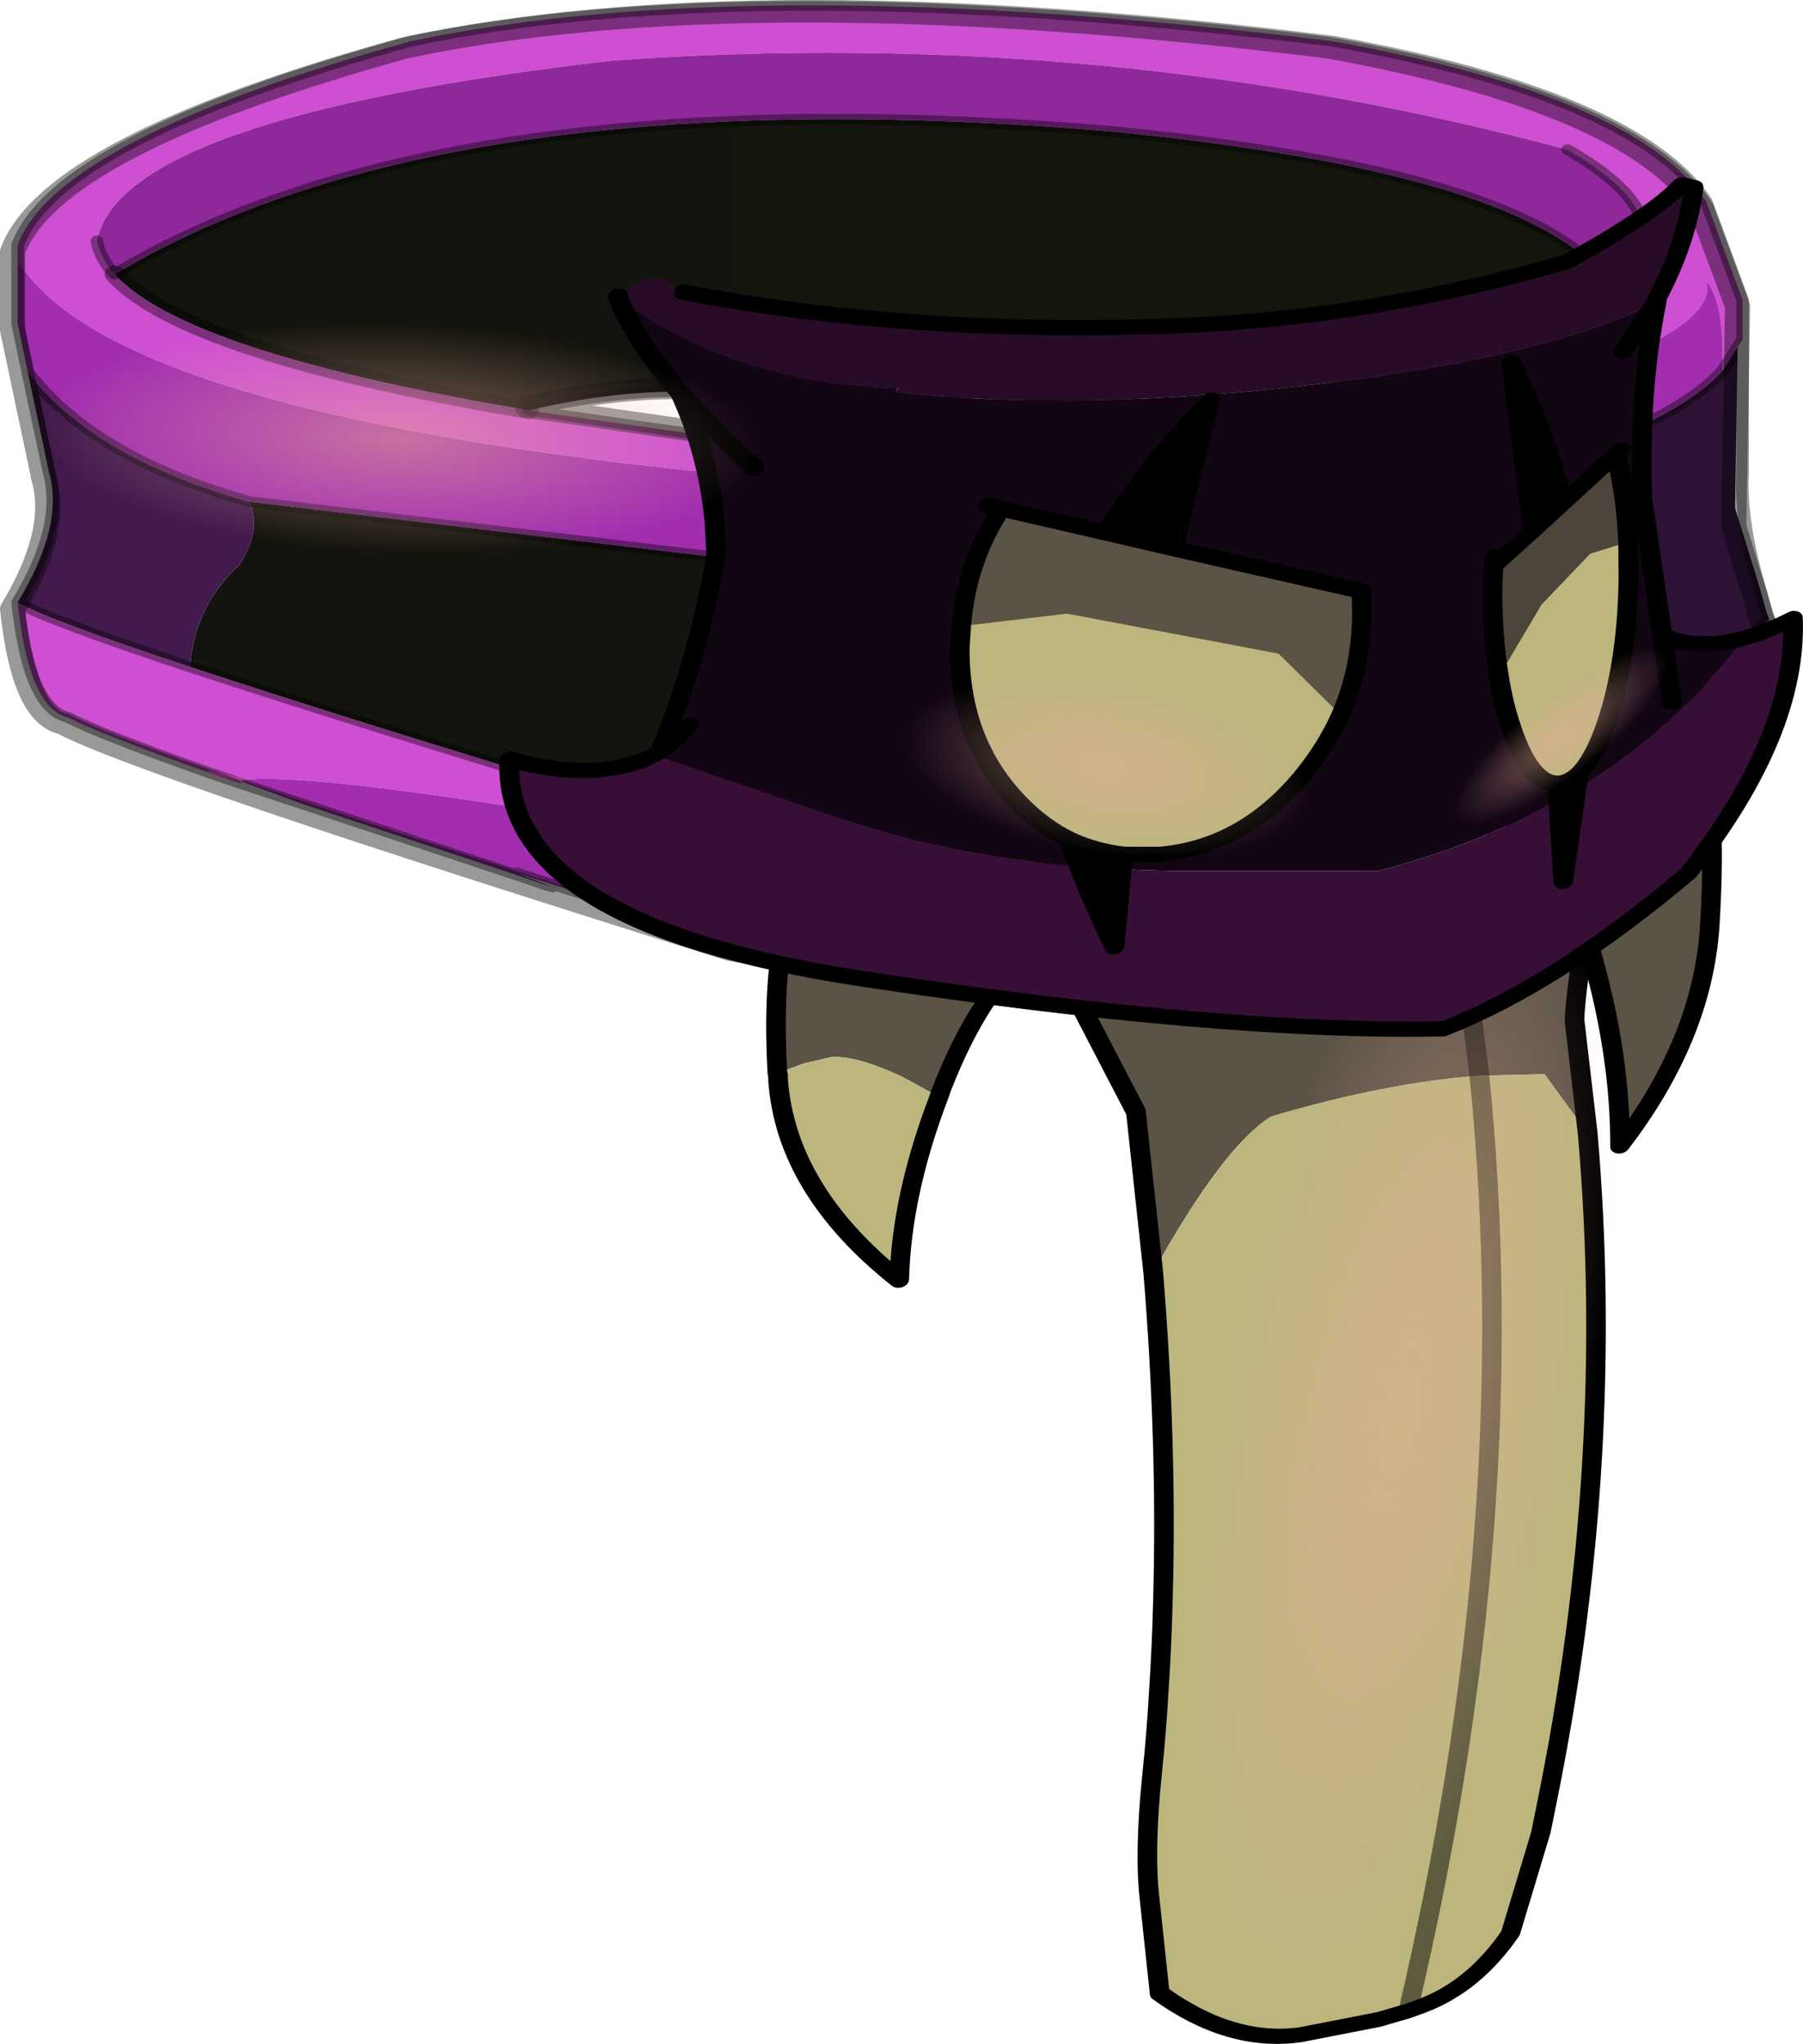 <svg viewBox="0 0 380.2 431.02" xmlns="http://www.w3.org/2000/svg" xmlns:xlink="http://www.w3.org/1999/xlink"><use transform="matrix(.649 0 0 .649 -18.073 -.13)" width="636.2" height="711.1" xlink:href="#a"/><defs><linearGradient id="f" x1="-819.2" x2="819.2" gradientTransform="matrix(.004 0 0 .003 14.1 -30.75)" gradientUnits="userSpaceOnUse"><stop stop-color="#8040bf" offset="0"/><stop stop-color="#a983d1" offset=".988"/></linearGradient><linearGradient id="g" x1="-819.2" x2="819.2" gradientTransform="matrix(.001 .013 -.005 .001 -2.2 -6.55)" gradientUnits="userSpaceOnUse"><stop stop-color="#639" offset="0"/><stop stop-color="#7339ac" offset=".988"/></linearGradient><linearGradient id="h" x1="-819.2" x2="819.2" gradientTransform="matrix(.001 -.001 .002 .001 -4.55 -26.55)" gradientUnits="userSpaceOnUse"><stop stop-color="#639" offset="0"/><stop stop-color="#3a1f58" offset=".988"/></linearGradient><linearGradient id="i" x1="-819.2" x2="819.2" gradientTransform="matrix(.001 -.002 .002 .001 -3.35 -23.95)" gradientUnits="userSpaceOnUse"><stop stop-color="#639" offset="0"/><stop stop-color="#3a1f58" offset=".988"/></linearGradient><linearGradient id="j" x1="-819.2" x2="819.2" gradientTransform="matrix(-.016 -.004 .001 -.005 -21.05 -27.4)" gradientUnits="userSpaceOnUse"><stop stop-color="#639" offset="0"/><stop stop-color="#7339ac" offset=".988"/></linearGradient><linearGradient id="k" x1="-819.2" x2="819.2" gradientTransform="matrix(.004 0 0 .002 -1.95 -29.55)" gradientUnits="userSpaceOnUse"><stop stop-color="#8040bf" offset="0"/><stop stop-color="#a983d1" offset=".988"/></linearGradient><linearGradient id="l" x1="-819.2" x2="819.2" gradientTransform="matrix(-.003 -.003 .002 -.002 -35.65 -17.2)" gradientUnits="userSpaceOnUse"><stop stop-color="#639" offset="0"/><stop stop-color="#7339ac" offset=".988"/></linearGradient><linearGradient id="m" x1="-819.2" x2="819.2" gradientTransform="matrix(.002 .007 -.003 .001 -2.1 -14.05)" gradientUnits="userSpaceOnUse"><stop stop-color="#ccd995" offset="0"/><stop stop-color="#919e57" offset=".988"/></linearGradient><linearGradient id="n" x1="-819.2" x2="819.2" gradientTransform="matrix(.001 -.001 .003 .002 -1.45 -4.75)" gradientUnits="userSpaceOnUse"><stop stop-color="#639" offset="0"/><stop stop-color="#3a1f58" offset=".988"/></linearGradient><linearGradient id="o" x1="-819.2" x2="819.2" gradientTransform="matrix(.002 -.003 .002 .001 -7.5 -6.3)" gradientUnits="userSpaceOnUse"><stop stop-color="#639" offset="0"/><stop stop-color="#3a1f58" offset=".988"/></linearGradient><linearGradient id="p" x1="-819.2" x2="819.2" gradientTransform="matrix(-.003 -.033 .003 -0 3.2 1.95)" gradientUnits="userSpaceOnUse"><stop stop-color="#639" offset="0"/><stop stop-color="#3a1f58" offset=".988"/></linearGradient><linearGradient id="q" x1="-819.2" x2="819.2" gradientUnits="userSpaceOnUse"><stop stop-color="#040305" offset="0"/><stop stop-color="#232615" offset=".988"/></linearGradient><linearGradient id="r" x1="-819.2" x2="819.2" gradientUnits="userSpaceOnUse"><stop stop-color="#040305" offset="0"/><stop stop-color="#843399" offset=".988"/></linearGradient><linearGradient id="s" x1="-819.2" x2="819.2" gradientUnits="userSpaceOnUse"><stop stop-color="#040305" offset="0"/><stop stop-color="#532060" offset=".988"/></linearGradient><g id="a" transform="translate(31.95 1.75)"><use transform="matrix(8.182 0 0 6.973 -4.102 -1.731)" width="71.35" height="46.3" xlink:href="#b"/><use transform="matrix(4.242 -.36 -.033 3.279 345.03 299.31)" width="41.05" height="112.65" xlink:href="#c"/><use transform="matrix(4.636 -1.528 1.686 8.714 296.65 285.4)" width="48.65" height="48.65" xlink:href="#d"/><use transform="matrix(4.242 -.36 -.033 3.279 159.77 88.486)" width="99.8" height="103.55" xlink:href="#e"/><use transform="matrix(.899 .431 -1.128 1.776 508.8 183.85)" width="48.65" height="48.65" xlink:href="#d"/><use transform="matrix(1.304 2.111 -2.503 1.416 384.75 161.45)" width="48.65" height="48.65" xlink:href="#d"/><use transform="matrix(.845 2.674 -5.645 1.774 242.7 32.65)" width="48.65" height="48.65" xlink:href="#d"/></g><g id="b"><path d="m13.25-31.05-.7-.3 1.15-.85-.45 1.15" fill="#639" fill-rule="evenodd" transform="translate(39 48.4)"/><path d="m2.3-29.55 6.85-1.15 2.05-1.2 1.35.55-1.6 1.15-5.8 1.3-2.85-.65 2.85.65 5.1.55 2.2-.75.8-1.95 1.2.5.95 2.2-1.85 2.95H10.8l-9.15-2.4-4.4-3.45 5.05 1.7m-9.95 7.4-.1-.1.8.05-.15.05h-.55m.3.05v.2l-.95-.15-2.1-.35 2.1.25.95.05" fill="#d6e2af" fill-rule="evenodd" transform="translate(39 48.4)"/><path d="m16.3-31.25.7 1.2-1.6 1.7-.95-2.2-1.2-.5.45-1.15-1.15.85-1.35-.55 2-1.2h2l1.1 1.85" fill="url(#f)" fill-rule="evenodd" transform="translate(39 48.4)"/><path d="m5.15-28.9 5.8-1.3 1.6-1.15.7.3-.8 1.95-2.2.75-5.1-.55" fill="#c1ce8a" fill-rule="evenodd" transform="translate(39 48.4)"/><path d="m-6.4-27.55-.35-.05-1.7-.05 1.45-1.8 1.5-1.8 4 3.25Q.7-14.15 2.1-2.5H.5l-.05-.4-.55-4.55-1.95-14.6-.55-3.5-2.2-1.95-1.6-.05m1.6.05-.9-.8.9.8" fill="url(#g)" fill-rule="evenodd" transform="translate(39 48.4)"/><path d="m-4.65-25.7-1.75-1.85 1.6.05 2.2 1.95-2.05-.15" fill="url(#h)" fill-rule="evenodd" transform="translate(39 48.4)"/><path d="m-4.65-25.7 2.05.15.55 3.5-1.75-.05-.85-3.6" fill="url(#i)" fill-rule="evenodd" transform="translate(39 48.4)"/><path d="M-6.95-22.2h.75l-.9.05.15-.05m-.4.3q.25.2-.1.05l-2.95-.55 2.1.35.95.15" fill="url(#j)" fill-rule="evenodd" transform="translate(39 48.4)"/><path d="M1.65-27.8-1.5-28l-4-3.25h2.75l4.4 3.45" fill="url(#k)" fill-rule="evenodd" transform="translate(39 48.4)"/><path d="m-29.4-11.85-1.25-.5 1.15.35.1.15" fill="url(#l)" fill-rule="evenodd" transform="translate(39 48.4)"/><path d="m-8.3-22.2.65.05h.55l-.25.05-.95-.05v-.05" fill="url(#m)" fill-rule="evenodd" transform="translate(39 48.4)"/><path d="m.45-2.9-4.35-.5 1.3-4.35 2.5.3.55 4.55" fill="url(#n)" fill-rule="evenodd" transform="translate(39 48.4)"/><path d="m-9.15-4.3-.4-.1-.25-.05h-.05l-.8-.3h.2l.35.15.2.05.75.25m-9.35-3.4 1.45.65-.3-.1-1.25-.5.1-.05m8.65 3.25h.05-.05" fill="url(#o)" fill-rule="evenodd" transform="translate(39 48.4)"/><path d="M1.65-27.8q1.9 12.5 3.3 25.3H2.1Q.7-14.15-1.5-28l3.15.2" fill="url(#p)" fill-rule="evenodd" transform="translate(39 48.4)"/><path d="M24.95-35.1q-2.3 2.05-8.65 3.85l-1.1-1.85h-2l-2 1.2-2.05 1.2-6.85 1.15-5.05-1.7H-5.5l-1.5 1.8q-5.15-1.45-11 .2-13.65-2.7-16.45-6.35 13.2-9.25 39.6-6.65 16.8 1.95 19.8 7.15M-29.1-25l18.65 2.6 2.15.2v.05l-2.1-.25 2.95.55q1.05 1.05 1.8 4.8t.9 5.85l.05 1 .35 2.2-1.7-.25-8.1-2.7q-11.25-4-17.3-6.35.15-2.8 1.95-4.75.9-1.6.4-2.95" fill="url(#q)" fill-rule="evenodd" transform="translate(39 48.4)"/><path d="M-38.3-20.3q1.85-3.6 1.25-6.05l-.85-4.7q2.6 4 8.8 6.05.5 1.35-.4 2.95-1.8 1.95-1.95 4.75-5.55-2.15-6.85-3m32.1-1.9.55.05 1.85.05 1.2 14.35L-4.35-8l-.35-2.2-.05-1q-.15-2.1-.9-5.85t-1.8-4.8q.35.15.1-.05v-.2l.25-.05.9-.05" fill="url(#r)" fill-rule="evenodd" transform="translate(39 48.4)"/><path d="m29.4-31.1.6-1.1-.1 7.5.9 3.4.1.4.25 1.05.1.3q-2.5 3.3-8.15 4.65l-2.75-9.4-.9-1.55q7.7-2.35 9.95-5.25m-33.2 9 1.75.05L-.1-7.45l-2.5-.3-1.2-14.35" fill="url(#s)" fill-rule="evenodd" transform="translate(39 48.4)"/><path d="M24.95-35.1q3.35-2.9-1.7-6.3-18.4-5.8-37.95-4.15-19.5 2.65-20.45 8.4.1.8.7 1.55 2.8 3.65 16.45 6.35l9.55 1.6 1.7.05.35.05 1.75 1.85-1-.1Q-34.3-28.5-38.3-36.25v-.7q1.55-4.95 15.6-9.5 13.55-3.35 36.65 0 12 2.55 14.8 7.45l1.45 4.6v1.85l-.2.35-.6 1.1q.1-3.2-.65-4.2.75 2.9-11.1 6.4L17-30.05l-.7-1.2q6.35-1.8 8.65-3.85m-55.6 22.75q-4.45-1.85-5.65-2.6-1.55-.4-2-5.35 1.3.85 6.85 3 6.05 2.35 17.3 6.35l8.1 2.7q-20.4-4.4-23.45-3.75l-1.15-.35" fill="#ce4fd1" fill-rule="evenodd" transform="translate(39 48.4)"/><path d="M17.65-28.9q11.85-3.5 11.1-6.4.75 1 .65 4.2-2.25 2.9-9.95 5.25l-1.8-3.05m-55.95-7.35q4 7.75 32.65 10.45l1 .1.85 3.6-1.85-.05-.55-.05h-.75l-.8-.05.1.1-.65-.05-2.15-.2L-29.1-25q-6.2-2.05-8.8-6.05l-.4-2.25v-2.95M-3.9-3.4l-2.8-.4-2.35-.45-.1-.05-.75-.25-.2-.05-1.25-.45-7.15-2.65-.1.05-7.45-2.9-.9-.35-2.55-1.1q3.05-.65 23.45 3.75l1.7.25 1.75.25-1.3 4.35m35.15-16.15.8 2.55-1.65 2.95q-1.6 2-6.1 3.2l-1.2-4.05q5.65-1.35 8.15-4.65" fill="#a22eaf" fill-rule="evenodd" transform="translate(39 48.4)"/><path d="M23.25-41.4q5.05 3.4 1.7 6.3-3-5.2-19.8-7.15-26.4-2.6-39.6 6.65-.6-.75-.7-1.55.95-5.75 20.45-8.4Q4.85-47.2 23.25-41.4" fill="#8f289b" fill-rule="evenodd" transform="translate(39 48.4)"/><path d="M62.25 7q5.05 3.4 1.7 6.3m4.45 4 .6-1.1.2-.35V14l-1.45-4.6q-2.8-4.9-14.8-7.45-23.1-3.35-36.65 0Q2.25 6.5.7 11.45v.7m31.9 8.7-.35-.05-1.7-.05-9.55-1.6M4.55 12.8q-.6-.75-.7-1.55M69.8 27.1q-.7-2.9-.6-5.05v-6.2m-27.9 3 2.85.65m7.4-2.45-1.35-.55m2.05.85-.7-.3m.7.3 1.2.5.95 2.2m-5.15 0-5.1-.55M39.5 45.9l-.05-.4-4.35-.5-2.8-.4-2.35-.45m-.8-.2-.8-.3-.7-.3-7.15-2.65 1.45.65-.3-.1-1.25-.5-7.45-2.9-.9-.35-2.45-.95-1.25-.5Q3.9 34.2 2.7 33.45q-1.55-.4-2-5.35 1.85-3.6 1.25-6.05l-.85-4.7-.4-2.25v-2.95m69.55 16.7-.1-.3-.25-1.05-.1-.4m.45 1.75.8 2.55-1.65 2.95q-1.6 2-6.1 3.2m-4.85-15q7.7-2.35 9.95-5.25m1.85 11.55q-2.5 3.3-8.15 4.65M4.55 12.8q13.2-9.25 39.6-6.65 16.8 1.95 19.8 7.15M32 18.95l-1.45 1.8m5.85 2.1-2.2-1.95-1.6-.05m.7-.75.9.8M32 18.95q-5.15-1.45-11 .2m-19.9-1.8q2.6 4 8.8 6.05L28.55 26l2.15.2.65.05m.7-.05h.75l.55.05 1.85.05 1.75.05M7.55 31.1Q2 28.95.7 28.1m33.95 12.3 1.75.25 2.5.3m-10.35 2.7-.9-.3m1.25.45.2.05.75.25m-.4-.1-.25-.05h-.05m5.5-3.55-1.7-.25-8.1-2.7q-11.25-4-17.3-6.35M28.9 43.8l-.35-.15m12.1-23.05-4.4-3.45" fill="none" stroke="#000" stroke-linecap="round" stroke-linejoin="round" stroke-opacity=".4" stroke-width=".5"/><path d="M63.95 13.3q-2.3 2.05-8.65 3.85l.7 1.2m-35 .8Q7.35 16.45 4.55 12.8m45.65 3.7-2.05 1.2-6.85 1.15m8.9-2.35 2-1.2h2l1.1 1.85m-19.05 0H33.5l-1.5 1.8m4.95 7.4-.55-3.5m2.5 18.1-1.95-14.6m1.95 14.6.55 4.55m-3.2-28.35 5.05 1.7" fill="none" stroke="#000" stroke-linecap="round" stroke-linejoin="round" stroke-opacity=".4" stroke-width=".8"/><path d="m29.95 44.15-.1-.05-.4-.1-.25-.05M9.5 36.4l-1.15-.35" fill="none" stroke="#f6c" stroke-linecap="round" stroke-linejoin="round" stroke-opacity=".388" stroke-width=".25"/><path d="M-18.05-29.4q5.85-1.65 11-.2l-1.45 1.8-9.55-1.6" fill="none" stroke="#000" stroke-linecap="round" stroke-linejoin="round" stroke-opacity=".4" transform="translate(39 48.4)"/><path d="M27.5-11.75q1.8-.9 2.7-2l1.65-2.95-.8-2.55-.1-.3-.25-1.05-.85-3.25L30-34.1l-1.45-4.6q-2.8-4.9-14.8-7.45-23.1-3.35-36.65 0-14.05 4.55-15.6 9.5V-33l1.25 6.95q.6 2.45-1.25 6.05.45 4.95 2 5.35Q-33.4-12.7-10-4.1l3.1.6 2.8.4 3.95.5" fill="none" stroke="#000" stroke-linecap="round" stroke-linejoin="round" stroke-opacity=".4" transform="translate(39 48.4)"/></g><g id="c"><path d="m9.6-47.75 1 9.7-1-9.7M-19.55-48Q.9-61.25 18.65-51.3q-.7 5.25-.8 8.55l1.1 11.35-3.35-6.25-5-.4q-7.15-.1-15.95 2.3-3.7 2.65-8.9 14.45l-1.45-16.05-4.1-10.45.25-.2" fill="#5b5346" fill-rule="evenodd" transform="translate(20.55 56.3)"/><path d="M-14.25-21.3q5.2-11.8 8.9-14.45 8.8-2.4 15.95-2.3l5 .4 3.35 6.25Q21.4 1.55 16.3 34.85l-.4 2.65-2.25 9.75q-2.75 4.95-6.7 6.45l-1.1.4-2.25.6-5.95.85q-5.35.4-10.85-5.3l-.85-9.5q-.45-4.65.1-12.3.3-4 .45-8.15.2-4.6.25-9.35.2-15.3-1-32.25m20.1 75.4Q14.4 6.2 10.6-38.05 14.4 6.2 5.85 54.1" fill="#bcb67e" fill-rule="evenodd" transform="translate(20.55 56.3)"/><path d="M39.35 3.5 39.2 5l.5.3m-.2 19.6-1.1-11.35q.1-3.3.8-8.55Q21.45-4.95 1 8.3m-.25.2 4.1 10.45L6.3 35m33.2-10.1q2.45 32.95-2.65 66.25l-.4 2.65-2.25 9.75q-2.75 4.95-6.7 6.45l-1.1.4-2.25.6-5.95.85q-5.35.4-10.85-5.3l-.85-9.5q-.45-4.65.1-12.3.3-4 .45-8.15.2-4.6.25-9.35.2-15.3-1-32.25" fill="none" stroke="#000" stroke-linecap="round" stroke-linejoin="round" stroke-width="1.5"/><path d="m31.15 18.25-1-9.7m1 9.7q3.8 44.25-4.75 92.15" fill="none" stroke="#000" stroke-linecap="round" stroke-linejoin="round" stroke-opacity=".498" stroke-width="1.5"/></g><g id="e"><path d="M-28.35 29.45q-.55-10.5.9-16.5l1.55-8.85Q-12.8 3.8-3.3 15l-.2.2q-1.6 1.1-3 2.3l-1 .75-1.3 1.2q-3.95 3.15-6.95 12.95l-.2.75-2.9-2.35q-3.55-2.5-5.4-2.5l-2.1.4-2 .75" fill="#5b5346" fill-rule="evenodd" transform="translate(49.9 51.8)"/><path d="m-3.5 15.2.2-.2.05.05-.25.15" fill="#c8c295" fill-rule="evenodd" transform="translate(49.9 51.8)"/><path d="m-28.35 29.45 2-.75 2.1-.4q1.85 0 5.4 2.5l2.9 2.35q-2.8 9.4-2.9 17.85-8.75-9.85-9.45-20.9v-.4l-.05-.25" fill="#bcb67e" fill-rule="evenodd" transform="translate(49.9 51.8)"/><path d="m24 55.9.1-.75M46.6 66.8Q37.1 55.6 24 55.9l-1.55 8.85q-1.45 6-.9 16.5m12.4 3.7.2-.75q3-9.8 6.95-12.95l1.3-1.2 1-.75q1.4-1.2 3-2.3m.2-.2.05.05.45.55M33.95 84.95q-2.8 9.4-2.9 17.85-8.75-9.85-9.45-20.9v-.4" fill="none" stroke="#000" stroke-linecap="round" stroke-linejoin="round" stroke-width="1.5"/><path d="m41.4-2.65 1 8.3q1.05 6.25.6 17.2-.5 11-6.7 20.9-.05-8.8-2.2-18.65-2.1-9.8-4.95-12.95l-.9-1.15-.7-.8-1.5-1.65Q27.45-.7 41.4-2.65" fill="#5b5346" fill-rule="evenodd" transform="translate(49.9 51.8)"/><path d="M75.8 62.7q0-1.25.15-2.35l-.65-.65m16-10.55 1 8.3q1.05 6.25.6 17.2-.5 11-6.7 20.9-.05-8.8-2.2-18.65-2.1-9.8-4.95-12.95l-.9-1.15-.7-.8-1.5-1.65q1.4-9.25 15.35-11.2l-.15-1.3m.15 1.3.75-.1" fill="none" stroke="#000" stroke-linecap="round" stroke-linejoin="round" stroke-width="1.5"/><path d="M-36.15-48.8q17.65 6.3 38.1 7.5 14.85.85 29.65-3.1 6.6-4 8.65-6.65l.95.4v.1q-.5 5.3-2.7 10.55l-.2.45q-8.25 4.4-25.55 5.2-18.45.8-32.55-2.75l.3-.4h-.25l-1-.15-3.9-.85q-2.6-.75-5.05-1.9-6.25-2.9-11.4-8.25l-.05-.3q2.6-2.45 4.05-.75.35.7.95.9" fill="#280b26" fill-rule="evenodd" transform="translate(49.9 51.8)"/><path d="m-41.15-48.95.05.3-.1-.25.05-.05m79.45 9.4.2-.45-.05.4v.1l-.15-.05" fill="#592d26" fill-rule="evenodd" transform="translate(49.9 51.8)"/><path d="M-41.1-48.65q5.15 5.35 11.4 8.25 2.45 1.15 5.05 1.9l3.9.85 1 .15-.05.4q14.1 3.55 32.55 2.75 17.3-.8 25.55-5.2l.15.05q-1.3 8.55-.95 19.2l1.65 13.75q.85.7 1.85.95 2 .6 4.4.05-9.5 15.75-27.85 20L1.8 12.7q-14.35-1.85-25.25-7.85l-14.4-7.9.2-.35q2.9-8.85 4.2-19.15l-.15-3.2q-.55-6.95-2.75-13.15l-.05-.05q-3.4-5.45-4.7-9.7m77.05 13.6 2.35-4.5-2.35 4.5m4 35.25-.8-6.75.8 6.75m-70.5-30.9q-3.45-4.4-5.8-8.2 2.35 3.8 5.8 8.2m-7.1 27.3q1.25-.85 2.25-2.4-1 1.55-2.25 2.4" fill="#120514" fill-rule="evenodd" transform="translate(49.9 51.8)"/><path d="M-19.75-37.5h.25l-.3.4.05-.4m-18.3 34.35.4-.25-.2.35-.2-.1" fill="#421f1c" fill-rule="evenodd" transform="translate(49.9 51.8)"/><path d="M45.4-5.55Q47.15-6 49.15-7.1q.45 11.55-7.85 24.4-10 9.9-18.6 13.35-16.95-1.4-44.6-9.85-27.7-8.45-27.25-24.75 5.4 2.55 9.4 1.5.9-.2 1.7-.7l.2.1 14.4 7.9q10.9 6 25.25 7.85l15.75 1.75q18.35-4.25 27.85-20" fill="#360e36" fill-rule="evenodd" transform="translate(49.9 51.8)"/><path d="M88.4 11.8q2.2-5.25 2.7-10.55v-.1l-.95-.4Q88.1 3.4 81.5 7.4q-14.8 3.95-29.65 3.1Q31.4 9.3 13.75 3m74.45 9.25.2-.45-.05.4v.1q-1.3 8.55-.95 19.2l1.65 13.75q.85.7 1.85.95 2 .6 4.4.05 1.75-.45 3.75-1.55.45 11.55-7.85 24.4-10 9.9-18.6 13.35-16.95-1.4-44.6-9.85Q.3 64.15.75 47.85q5.4 2.55 9.4 1.5.9-.2 1.7-.7l.4-.25q2.9-8.85 4.2-19.15l-.15-3.2q-.55-6.95-2.75-13.15l-.05-.05q-3.4-5.45-4.7-9.7l-.1-.25.05-.05m79.45 9.4-2.35 4.5m3.2 28.5.8 6.75m-76.3-39.1q2.35 3.8 5.8 8.2M14.5 46q-1 1.55-2.25 2.4" fill="none" stroke="#000" stroke-linecap="round" stroke-linejoin="round" stroke-width="1.5"/><path d="m36.45-16.1.05 3.35Q36.5-4.5 35 1.4q-.95 3.7-2.15 5.05-.75.8-1.55.8h-.1q-2.1-.15-3.55-5.85-.65-2.45-1-5.25l3.2-6.75 3.7-4.65 2.9-.85" fill="#bcb67e" fill-rule="evenodd" transform="translate(49.9 51.8)"/><path d="M26.65-3.85q-.55-4.05-.55-8.9l.05-2.05 3-3.2 2.3-2.5 4-4.35q.8 3.9 1 8.75l-2.9.85-3.7 4.65-3.2 6.75" fill="#4e453a" fill-rule="evenodd" transform="translate(49.9 51.8)"/><path d="m32.85 6.45-1.1 10.6-.55-9.8h.1q.8 0 1.55-.8m-1.4-26.95-2.3 2.5-1.8-16.85q2.5 6.7 4.1 14.35" fill-rule="evenodd" transform="translate(49.9 51.8)"/><path d="m86.35 35.7.05 3.35q0 8.25-1.5 14.15-.95 3.7-2.15 5.05l-1.1 10.6-.55-9.8q-2.1-.15-3.55-5.85-.65-2.45-1-5.25-.55-4.05-.55-8.9l.05-2.05.05-.9m9.65-9.6-.4.45q.8 3.9 1 8.75m-1-8.75-4 4.35-2.3 2.5-3 3.2m5.05 22.05h.1q.8 0 1.55-.8m-3.7-24.45-1.8-16.85q2.5 6.7 4.1 14.35" fill="none" stroke="#000" stroke-linecap="round" stroke-linejoin="round" stroke-width="1.5"/><path d="M-14.6-13.35q.35-6.35 3-11.3l8 3.25 5.25 2.15 14.4 5.8.05 2.25q0 5.4-1.55 9.85l-4.8-6.6L-6.5-13.7l-8.1.35" fill="#5b5346" fill-rule="evenodd" transform="translate(49.9 51.8)"/><path d="M14.55-1.35q-1.1 3.1-2.95 5.8-4.5 6.5-10.9 6.5l-2.7-.3q-2.2-.55-4.15-1.9-2.2-1.6-4.05-4.3-4.5-6.5-4.5-15.65l.1-2.15 8.1-.35L9.75-7.95l4.8 6.6" fill="#bcb67e" fill-rule="evenodd" transform="translate(49.9 51.8)"/><path d="m-2 10.65-.6 9.1q-2.15-5.75-3.55-11Q-4.2 10.1-2 10.65m3.65-29.9L-3.6-21.4q3.15-6.5 7.95-12.25-1.5 7.2-2.7 14.4" fill-rule="evenodd" transform="translate(49.9 51.8)"/><path d="M64.45 50.45q-1.1 3.1-2.95 5.8-4.5 6.5-10.9 6.5l-2.7-.3-.6 9.1q-2.15-5.75-3.55-11-2.2-1.6-4.05-4.3-4.5-6.5-4.5-15.65l.1-2.15q.35-6.35 3-11.3l-1.1-.45m14.35 5.85 14.4 5.8.05 2.25q0 5.4-1.55 9.85M46.3 30.4l5.25 2.15q1.2-7.2 2.7-14.4-4.8 5.75-7.95 12.25l-8-3.25m9.6 35.3q-2.2-.55-4.15-1.9" fill="none" stroke="#000" stroke-linecap="round" stroke-linejoin="round" stroke-width="1.5"/></g><use transform="matrix(.281 .281 -.812 .812 33.55 0)" width="53.8" height="41.3" xlink:href="#t" id="d"/><use transform="matrix(.961 0 0 .737 .017 .016)" width="56" height="56" xlink:href="#u" id="t"/><use width="56" height="56" xlink:href="#v" id="u"/><radialGradient id="w" cx="0" cy="0" r="819.2" gradientTransform="translate(-14.35 -11.1) scale(.035)" gradientUnits="userSpaceOnUse"><stop stop-color="#ebaf93" stop-opacity=".518" offset="0"/><stop stop-color="#eab0a7" stop-opacity="0" offset="1"/></radialGradient><path d="M13.65-11.1q0 11.6-8.2 19.8t-19.8 8.2-19.8-8.2-8.2-19.8 8.2-19.8 19.8-8.2 19.8 8.2 8.2 19.8" fill="url(#w)" fill-rule="evenodd" transform="translate(42.35 39.1)" id="v"/></defs></svg>